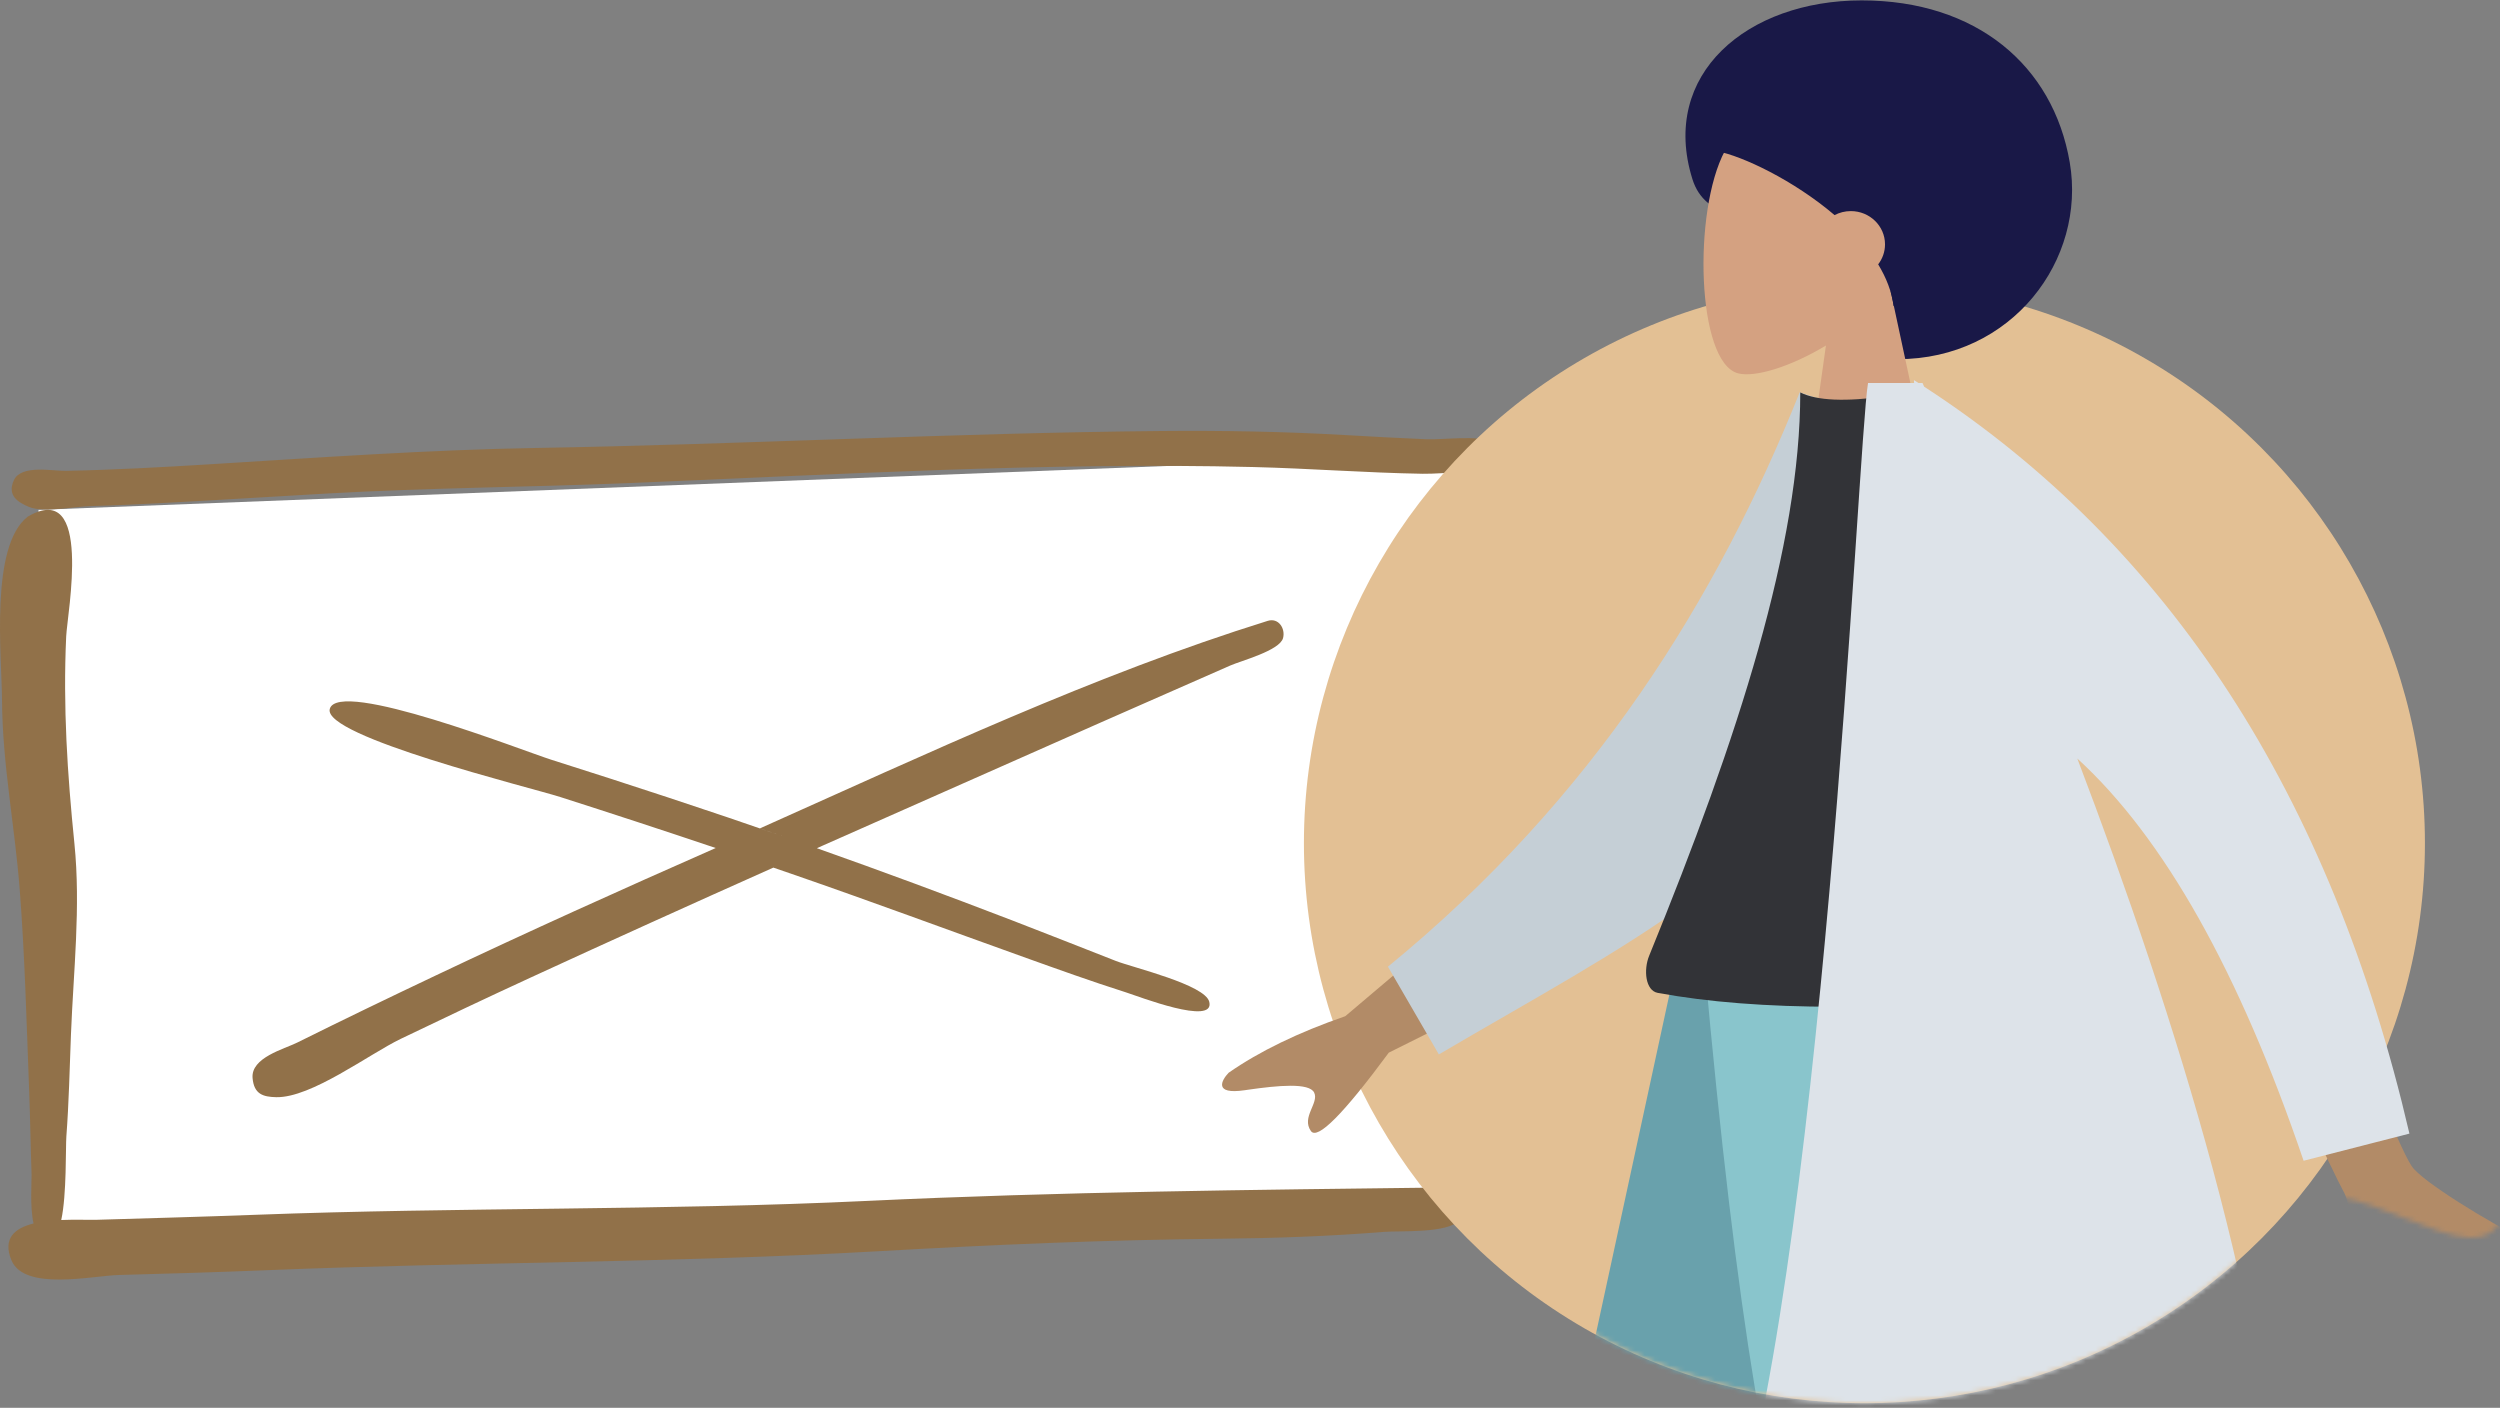 <svg xmlns="http://www.w3.org/2000/svg" xmlns:xlink="http://www.w3.org/1999/xlink" width="499" height="281" viewBox="0 0 499 281">
  <rect x="0" y="0" width="499" height="281" fill="#808080" stroke="none"/>
  <defs>
    <path id="valid-mark-a" d="M151.338,285.08 C184.926,285.08 215.057,270.292 235.564,246.876 C246.361,234.548 274.439,263.088 279,246.876 C279.999,243.325 293.446,198.836 279,158.2 C254.229,88.52 194.566,0.037 151.338,0.037 C67.151,0.037 -39.185,258.524 15.254,285.08 C47.769,300.941 69.099,249.323 73.436,253.528 C93.579,273.057 121.053,285.08 151.338,285.08 Z"/>
  </defs>
  <g fill="none" fill-rule="evenodd" transform="translate(0 -5)">
    <g transform="translate(0 91)">
      <polygon fill="#FFF" points="7.682 15.771 292.242 4.702 292.242 155.363 11 162"/>
      <path fill="#917149" d="M5.536,17.122 C18.586,9.504 13.426,36.381 13.211,41.033 C12.568,55.038 13.441,68.425 14.85,82.342 C16.141,95.097 14.657,107.794 14.161,120.55 C13.898,127.322 13.755,134.084 13.245,140.844 C13.086,142.952 13.33,152.453 12.225,157.513 C15.07,157.389 17.777,157.517 19.287,157.471 C29.858,157.151 40.431,156.871 51.001,156.473 C91.662,154.944 132.346,155.635 172.999,153.704 C211.451,151.876 250.043,151.488 288.524,151.015 C291.89,151.309 293.396,154.844 291.235,157.56 C289.121,160.218 279.321,159.636 276.266,159.882 C265.428,160.754 254.61,161.146 243.739,161.25 C220.846,161.468 198.04,162.449 175.185,163.753 C134.577,166.069 93.91,165.877 53.28,167.53 C43.418,167.931 33.555,168.231 23.688,168.49 C18.485,168.626 4.86,171.762 2.282,165.543 C0.462,161.148 2.992,159.126 6.694,158.205 C5.933,154.823 6.345,149.653 6.303,148.458 C6.104,142.856 6.034,137.25 5.818,131.65 C5.305,118.303 4.964,104.879 3.936,91.562 C2.953,78.832 0.472,66.488 0.4,53.664 C0.352,44.99 -2.057,23.013 5.536,17.122 Z M288.734,14.183 C288.741,8.488 295.567,7.343 298.595,11.215 C301.491,14.92 299.627,26.136 299.698,30.568 C299.905,43.55 301.018,56.466 302.184,69.387 L302.622,74.232 C303.924,88.651 304.845,103.076 305.849,117.517 C306.314,124.192 311.441,150.831 303.989,154.72 C294.477,159.682 296.272,134.433 296.006,129.83 C295.151,115.013 294.076,100.177 292.736,85.397 C290.569,61.504 288.716,38.172 288.734,14.183 Z M231.624,0.029 C243.926,-0.085 256.161,0.13 268.445,0.835 C273.893,1.148 279.339,1.45 284.79,1.68 C287.94,1.814 295.135,0.781 297.897,2.242 C308.741,7.981 286.648,8.61 283.962,8.565 C272.692,8.375 261.444,7.498 250.174,7.221 C208.725,6.202 166.966,8.726 125.554,10.425 C105.633,11.243 85.722,11.359 65.808,12.478 C54.924,13.09 44.045,13.79 33.159,14.364 C28.14,14.628 23.12,14.885 18.094,15.012 C14.998,15.09 8.695,16.373 5.833,15.202 C3.397,14.205 1.426,12.812 2.766,9.858 C4.208,6.68 10.486,8.033 13.143,7.981 C22.736,7.795 32.308,7.256 41.883,6.67 C63.626,5.338 85.322,3.781 107.109,3.41 C148.626,2.701 190.088,0.414 231.624,0.029 Z"/>
      <path fill="#917149" d="M253.036,37.924 C255.216,37.246 256.594,39.481 256.099,41.357 C255.437,43.868 247.672,45.9 245.517,46.857 C236.991,50.644 228.421,54.337 219.895,58.126 C201.32,66.38 182.71,74.556 164.139,82.815 C163.774,82.977 163.41,83.14 163.045,83.302 C176.105,87.916 189.089,92.737 202.017,97.705 C208.934,100.362 215.814,103.106 222.716,105.801 C226.173,107.15 240.548,110.539 241.375,113.972 C242.541,118.819 227.218,112.866 224.78,112.09 C217.894,109.901 211.093,107.451 204.293,105.014 C189.076,99.562 173.925,93.938 158.649,88.652 C157.22,88.157 155.791,87.665 154.361,87.174 C138.145,94.416 121.963,101.729 105.833,109.158 C97.185,113.141 88.583,117.217 80.004,121.348 C73.644,124.411 62.133,133.15 55.127,132.998 C52.477,132.94 50.69,132.375 50.414,129.179 C50.061,125.093 56.679,123.415 59.353,122.085 C68.522,117.525 77.748,113.08 87,108.691 C105.375,99.974 123.923,91.606 142.536,83.405 C142.643,83.358 142.75,83.311 142.856,83.264 C132.534,79.788 122.182,76.397 111.808,73.077 C105.879,71.18 64.308,60.977 65.824,55.501 C67.526,49.362 104.345,63.836 110.008,65.631 C125.671,70.595 141.284,75.716 156.801,81.111 L151.682,79.344 C184.873,64.515 218.416,48.714 253.036,37.924 Z"/>
    </g>
    <g transform="translate(220.8)">
      <ellipse cx="151.338" cy="173.301" fill="#E3C094" rx="111.877" ry="111.779"/>
      <mask id="valid-mark-b" fill="#fff">
        <use xlink:href="#valid-mark-a"/>
      </mask>
      <g mask="url(#valid-mark-b)">
        <g transform="matrix(-1 0 0 1 316.385 -9.308)">
          <g transform="translate(90.83)">
            <path fill="#191847" d="M67.569,86 C80.229,86 84.833,70.857 92.026,62.547 C97.172,56.601 105.954,58.374 108.554,50.05 C115.091,29.119 97.594,14.387 74.769,14.387 C51.944,14.387 36.554,27.307 33.231,46.73 C29.908,66.152 44.744,86 67.569,86 Z"/>
            <path fill="#D4A181" d="M42.251,10.109 C48.67,22.063 47.907,52.384 39.611,54.521 C36.303,55.373 29.255,53.286 22.082,48.966 L26.585,80.791 L0,80.791 L9.151,38.17 C4.048,32.184 0.593,24.849 1.171,16.629 C2.834,-7.055 35.832,-1.845 42.251,10.109 Z" transform="translate(59.815 34.308)"/>
            <path fill="#191847" d="M103.661,44.484 C98.577,45.438 88.338,50.287 80.174,57.243 C79.209,56.733 78.102,56.443 76.926,56.443 C73.159,56.443 70.106,59.416 70.106,63.083 C70.106,64.58 70.615,65.961 71.473,67.072 C69.857,69.732 68.754,72.528 68.393,75.403 C62.792,75.403 42.351,54.229 62.714,34.308 C83.077,14.387 112.504,42.826 103.661,44.484 Z"/>
          </g>
          <g transform="translate(0 206.957)">
            <polygon fill="#B28B67" points="148.431 0 202.798 137.484 239.263 253.716 253.662 253.716 197.915 0"/>
            <path fill="#B28B67" d="M137.483,0 C136.904,48.313 128.461,113.358 127.112,116.37 C126.213,118.378 95.169,143.909 33.979,192.965 L43.897,203.569 C116.094,161.51 153.864,137.675 157.205,132.066 C162.216,123.651 178.532,46.22 191.631,0 L137.483,0 Z"/>
            <path fill="#E4E4E4" d="M2.966,28.115 C1.727,31.419 1.108,33.891 1.108,35.532 C1.108,37.528 1.44,40.44 2.106,44.269 C4.423,44.269 25.249,44.269 64.582,44.269 C66.205,38.906 65.268,36.011 61.77,35.583 C58.272,35.156 55.367,34.77 53.053,34.425 L24.015,21.491 C23.456,21.242 22.8,21.494 22.551,22.053 C22.547,22.063 22.543,22.072 22.539,22.081 L20.673,26.604 L20.673,26.604 C17.435,28.114 14.804,28.868 12.779,28.868 C11.134,28.868 8.863,28.205 5.965,26.878 L5.965,26.878 C4.852,26.368 3.536,26.857 3.026,27.971 C3.004,28.018 2.984,28.066 2.966,28.115 Z" transform="rotate(50 -155.134 140.594)"/>
            <path fill="#E4E4E4" d="M2.966,28.115 C1.727,31.419 1.108,33.891 1.108,35.532 C1.108,37.528 1.44,40.44 2.106,44.269 C4.423,44.269 25.249,44.269 64.582,44.269 C66.205,38.906 65.268,36.011 61.77,35.583 C58.272,35.156 55.367,34.77 53.053,34.425 L24.015,21.491 C23.456,21.242 22.8,21.494 22.551,22.053 C22.547,22.063 22.543,22.072 22.539,22.081 L20.673,26.604 L20.673,26.604 C17.435,28.114 14.804,28.868 12.779,28.868 C11.134,28.868 8.863,28.205 5.965,26.878 L5.965,26.878 C4.852,26.368 3.536,26.857 3.026,27.971 C3.004,28.018 2.984,28.066 2.966,28.115 Z" transform="translate(230.4 220.237)"/>
            <polygon fill="#69A1AC" points="184.985 241.744 253.445 234.321 202.708 0 141.39 0"/>
            <path fill="#89C5CC" d="M48.14,175.858 L93.046,228.965 C140.345,177.352 167.92,143.674 175.771,127.932 C183.623,112.19 190.682,69.546 196.947,0 L127.914,0 C124.492,61.184 122.185,93.199 120.994,96.046 C119.802,98.894 95.518,125.498 48.14,175.858 Z"/>
          </g>
          <g transform="translate(24.37 90.751)">
            <path fill="#B28B67" d="M59.447,85.811 L79.066,88.657 C58.006,134.309 46.716,158.452 45.195,161.087 C41.773,167.015 45.798,177.341 47.371,182.807 C39.42,185.101 41.959,172.827 31.905,175.888 C22.728,178.683 15.155,185.018 6.066,177.485 C4.949,176.559 4.007,173.53 7.559,171.766 C16.408,167.37 29.4,159.326 31.419,156.361 C34.173,152.319 43.516,128.802 59.447,85.811 L59.447,85.811 Z M210.859,98.066 L244.297,126.389 C253.676,129.634 261.438,133.399 267.584,137.683 C269.003,139.168 270.638,142.09 264.389,141.168 L263.706,141.068 C257.665,140.2 251.487,139.633 250.507,141.638 C249.49,143.719 253.113,146.545 251.158,149.312 C249.855,151.157 244.673,145.941 235.612,133.666 L201.72,116.766 L210.859,98.066 Z"/>
            <path fill="#C5CFD6" d="M136.228,10.197 L147.988,5.136 C168.004,44.701 195.975,82.23 239.842,112.158 L231.246,130.493 C193.417,112.466 157.922,98.998 141.323,68.435 C135.752,58.177 136.965,22.981 136.228,10.197 Z" transform="rotate(5 188.035 67.814)"/>
            <path fill="#323337" d="M99.692,121.739 C134.516,125.428 161.927,125.428 181.923,121.739 C184.401,121.282 184.792,117.138 183.643,114.325 C165.751,70.525 153.482,32.307 153.482,1.884 C150.199,3.538 144.454,3.786 136.246,2.628 C114.188,33.979 104.048,69.951 99.692,121.739 Z"/>
            <path fill="#DDE3E9" d="M130.795,-0.574 L130.762,-2.90101205e-05 L139.955,5.86197757e-14 C142.074,12.452 148.712,179.509 169.067,236.91 L169.688,238.615 L56.919,238.615 C59.364,187.575 78.649,126.263 98.185,74.957 C80.911,90.751 65.854,117.513 53.016,155.242 L53.016,155.242 L31.893,149.825 C47.599,82.21 79.888,32.512 128.762,0.731 L129.081,5.86197757e-14 L129.897,-2.90101205e-05 L130.795,-0.574 Z"/>
          </g>
        </g>
      </g>
    </g>
  </g>
</svg>
